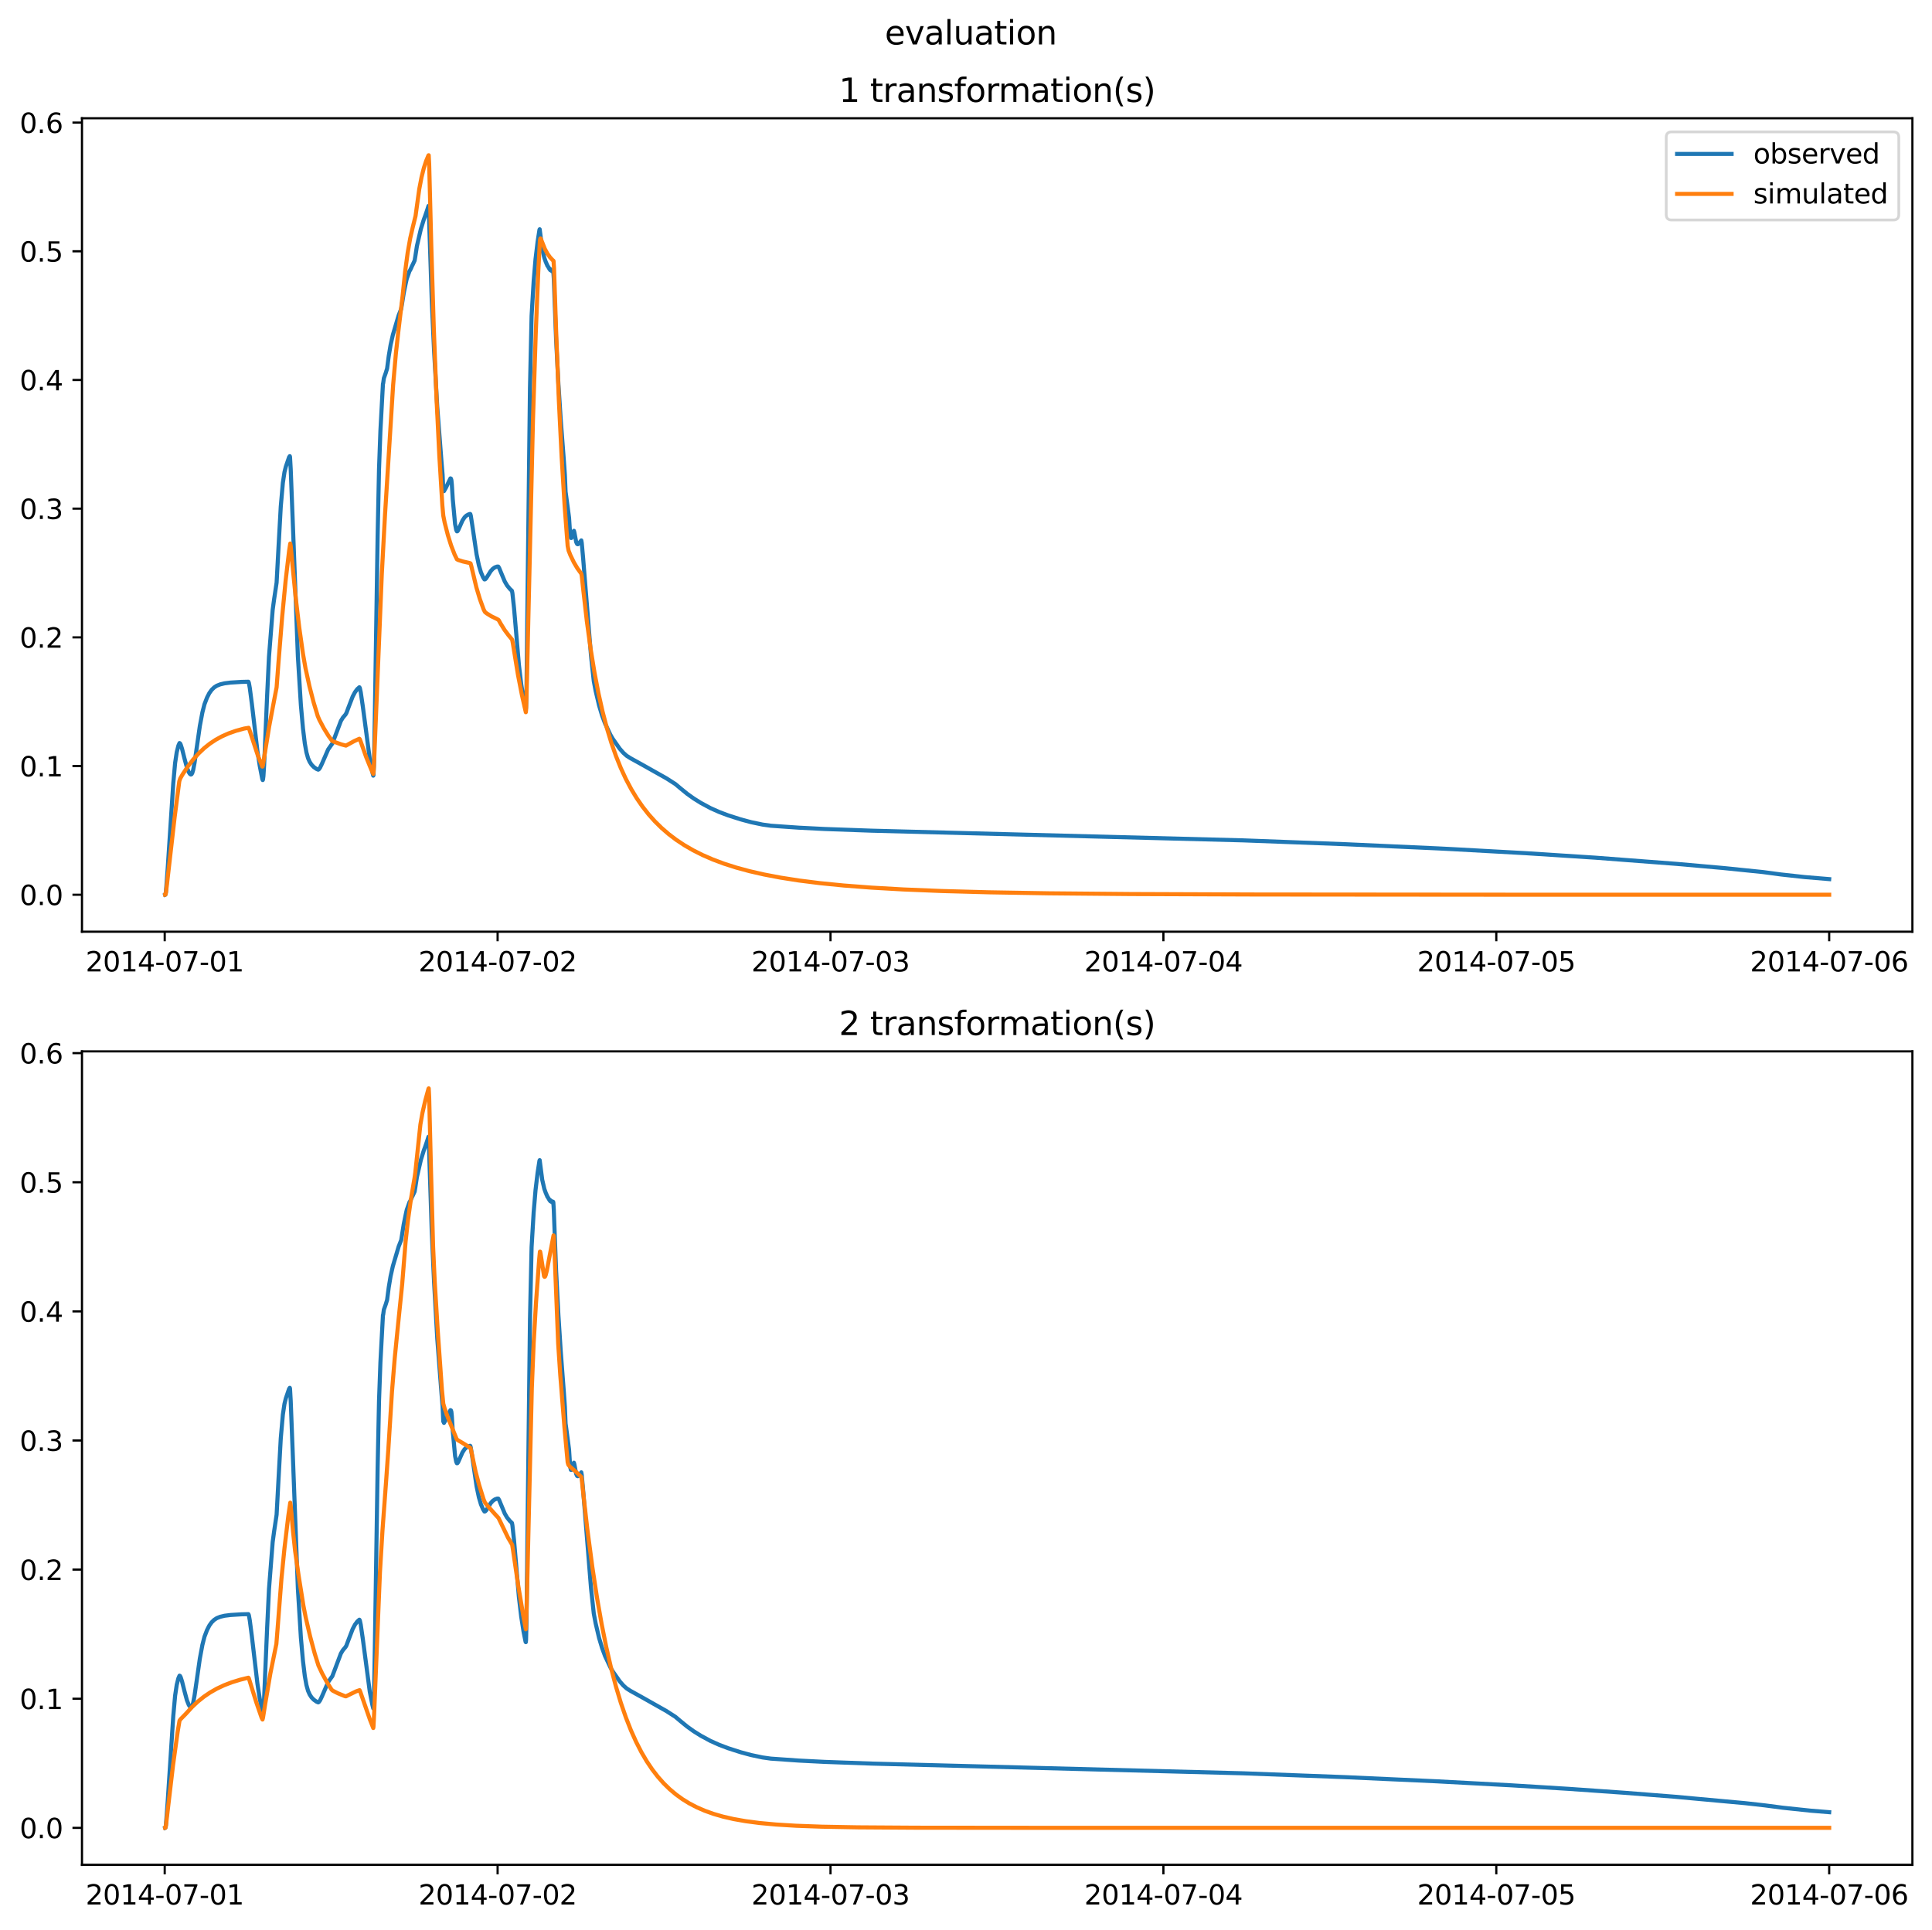 <?xml version="1.0" encoding="utf-8" standalone="no"?>
<!DOCTYPE svg PUBLIC "-//W3C//DTD SVG 1.1//EN"
  "http://www.w3.org/Graphics/SVG/1.1/DTD/svg11.dtd">
<svg xmlns:xlink="http://www.w3.org/1999/xlink" width="709.427pt" height="708.798pt" viewBox="0 0 709.427 708.798" xmlns="http://www.w3.org/2000/svg" version="1.1">
 <defs>
  <style type="text/css">*{stroke-linejoin: round; stroke-linecap: butt}</style>
 </defs>
 <g id="figure_1">
  <g id="patch_1">
   <path d="M 0 708.798 
L 709.427 708.798 
L 709.427 0 
L 0 0 
z
" style="fill: #ffffff"/>
  </g>
  <g id="axes_1">
   <g id="patch_2">
    <path d="M 30.103 342.2 
L 702.227 342.2 
L 702.227 43.44 
L 30.103 43.44 
z
" style="fill: #ffffff"/>
   </g>
   <g id="matplotlib.axis_1">
    <g id="xtick_1">
     <g id="line2d_1">
      <defs>
       <path id="m80fd770243" d="M 0 0 
L 0 3.5 
" style="stroke: #000000; stroke-width: 0.8"/>
      </defs>
      <g>
       <use xlink:href="#m80fd770243" x="60.484" y="342.2" style="stroke: #000000; stroke-width: 0.8"/>
      </g>
     </g>
     <g id="text_1">
      <!-- 2014-07-01 -->
      <g transform="translate(31.427 356.798) scale(0.1 -0.1)">
       <defs>
        <path id="DejaVuSans-32" d="M 1228 531 
L 3431 531 
L 3431 0 
L 469 0 
L 469 531 
Q 828 903 1448 1529 
Q 2069 2156 2228 2338 
Q 2531 2678 2651 2914 
Q 2772 3150 2772 3378 
Q 2772 3750 2511 3984 
Q 2250 4219 1831 4219 
Q 1534 4219 1204 4116 
Q 875 4013 500 3803 
L 500 4441 
Q 881 4594 1212 4672 
Q 1544 4750 1819 4750 
Q 2544 4750 2975 4387 
Q 3406 4025 3406 3419 
Q 3406 3131 3298 2873 
Q 3191 2616 2906 2266 
Q 2828 2175 2409 1742 
Q 1991 1309 1228 531 
z
" transform="scale(0.016)"/>
        <path id="DejaVuSans-30" d="M 2034 4250 
Q 1547 4250 1301 3770 
Q 1056 3291 1056 2328 
Q 1056 1369 1301 889 
Q 1547 409 2034 409 
Q 2525 409 2770 889 
Q 3016 1369 3016 2328 
Q 3016 3291 2770 3770 
Q 2525 4250 2034 4250 
z
M 2034 4750 
Q 2819 4750 3233 4129 
Q 3647 3509 3647 2328 
Q 3647 1150 3233 529 
Q 2819 -91 2034 -91 
Q 1250 -91 836 529 
Q 422 1150 422 2328 
Q 422 3509 836 4129 
Q 1250 4750 2034 4750 
z
" transform="scale(0.016)"/>
        <path id="DejaVuSans-31" d="M 794 531 
L 1825 531 
L 1825 4091 
L 703 3866 
L 703 4441 
L 1819 4666 
L 2450 4666 
L 2450 531 
L 3481 531 
L 3481 0 
L 794 0 
L 794 531 
z
" transform="scale(0.016)"/>
        <path id="DejaVuSans-34" d="M 2419 4116 
L 825 1625 
L 2419 1625 
L 2419 4116 
z
M 2253 4666 
L 3047 4666 
L 3047 1625 
L 3713 1625 
L 3713 1100 
L 3047 1100 
L 3047 0 
L 2419 0 
L 2419 1100 
L 313 1100 
L 313 1709 
L 2253 4666 
z
" transform="scale(0.016)"/>
        <path id="DejaVuSans-2d" d="M 313 2009 
L 1997 2009 
L 1997 1497 
L 313 1497 
L 313 2009 
z
" transform="scale(0.016)"/>
        <path id="DejaVuSans-37" d="M 525 4666 
L 3525 4666 
L 3525 4397 
L 1831 0 
L 1172 0 
L 2766 4134 
L 525 4134 
L 525 4666 
z
" transform="scale(0.016)"/>
       </defs>
       <use xlink:href="#DejaVuSans-32"/>
       <use xlink:href="#DejaVuSans-30" x="63.623"/>
       <use xlink:href="#DejaVuSans-31" x="127.246"/>
       <use xlink:href="#DejaVuSans-34" x="190.869"/>
       <use xlink:href="#DejaVuSans-2d" x="254.492"/>
       <use xlink:href="#DejaVuSans-30" x="290.576"/>
       <use xlink:href="#DejaVuSans-37" x="354.199"/>
       <use xlink:href="#DejaVuSans-2d" x="417.822"/>
       <use xlink:href="#DejaVuSans-30" x="453.906"/>
       <use xlink:href="#DejaVuSans-31" x="517.529"/>
      </g>
     </g>
    </g>
    <g id="xtick_2">
     <g id="line2d_2">
      <g>
       <use xlink:href="#m80fd770243" x="182.723" y="342.2" style="stroke: #000000; stroke-width: 0.8"/>
      </g>
     </g>
     <g id="text_2">
      <!-- 2014-07-02 -->
      <g transform="translate(153.665 356.798) scale(0.1 -0.1)">
       <use xlink:href="#DejaVuSans-32"/>
       <use xlink:href="#DejaVuSans-30" x="63.623"/>
       <use xlink:href="#DejaVuSans-31" x="127.246"/>
       <use xlink:href="#DejaVuSans-34" x="190.869"/>
       <use xlink:href="#DejaVuSans-2d" x="254.492"/>
       <use xlink:href="#DejaVuSans-30" x="290.576"/>
       <use xlink:href="#DejaVuSans-37" x="354.199"/>
       <use xlink:href="#DejaVuSans-2d" x="417.822"/>
       <use xlink:href="#DejaVuSans-30" x="453.906"/>
       <use xlink:href="#DejaVuSans-32" x="517.529"/>
      </g>
     </g>
    </g>
    <g id="xtick_3">
     <g id="line2d_3">
      <g>
       <use xlink:href="#m80fd770243" x="304.961" y="342.2" style="stroke: #000000; stroke-width: 0.8"/>
      </g>
     </g>
     <g id="text_3">
      <!-- 2014-07-03 -->
      <g transform="translate(275.903 356.798) scale(0.1 -0.1)">
       <defs>
        <path id="DejaVuSans-33" d="M 2597 2516 
Q 3050 2419 3304 2112 
Q 3559 1806 3559 1356 
Q 3559 666 3084 287 
Q 2609 -91 1734 -91 
Q 1441 -91 1130 -33 
Q 819 25 488 141 
L 488 750 
Q 750 597 1062 519 
Q 1375 441 1716 441 
Q 2309 441 2620 675 
Q 2931 909 2931 1356 
Q 2931 1769 2642 2001 
Q 2353 2234 1838 2234 
L 1294 2234 
L 1294 2753 
L 1863 2753 
Q 2328 2753 2575 2939 
Q 2822 3125 2822 3475 
Q 2822 3834 2567 4026 
Q 2313 4219 1838 4219 
Q 1578 4219 1281 4162 
Q 984 4106 628 3988 
L 628 4550 
Q 988 4650 1302 4700 
Q 1616 4750 1894 4750 
Q 2613 4750 3031 4423 
Q 3450 4097 3450 3541 
Q 3450 3153 3228 2886 
Q 3006 2619 2597 2516 
z
" transform="scale(0.016)"/>
       </defs>
       <use xlink:href="#DejaVuSans-32"/>
       <use xlink:href="#DejaVuSans-30" x="63.623"/>
       <use xlink:href="#DejaVuSans-31" x="127.246"/>
       <use xlink:href="#DejaVuSans-34" x="190.869"/>
       <use xlink:href="#DejaVuSans-2d" x="254.492"/>
       <use xlink:href="#DejaVuSans-30" x="290.576"/>
       <use xlink:href="#DejaVuSans-37" x="354.199"/>
       <use xlink:href="#DejaVuSans-2d" x="417.822"/>
       <use xlink:href="#DejaVuSans-30" x="453.906"/>
       <use xlink:href="#DejaVuSans-33" x="517.529"/>
      </g>
     </g>
    </g>
    <g id="xtick_4">
     <g id="line2d_4">
      <g>
       <use xlink:href="#m80fd770243" x="427.199" y="342.2" style="stroke: #000000; stroke-width: 0.8"/>
      </g>
     </g>
     <g id="text_4">
      <!-- 2014-07-04 -->
      <g transform="translate(398.141 356.798) scale(0.1 -0.1)">
       <use xlink:href="#DejaVuSans-32"/>
       <use xlink:href="#DejaVuSans-30" x="63.623"/>
       <use xlink:href="#DejaVuSans-31" x="127.246"/>
       <use xlink:href="#DejaVuSans-34" x="190.869"/>
       <use xlink:href="#DejaVuSans-2d" x="254.492"/>
       <use xlink:href="#DejaVuSans-30" x="290.576"/>
       <use xlink:href="#DejaVuSans-37" x="354.199"/>
       <use xlink:href="#DejaVuSans-2d" x="417.822"/>
       <use xlink:href="#DejaVuSans-30" x="453.906"/>
       <use xlink:href="#DejaVuSans-34" x="517.529"/>
      </g>
     </g>
    </g>
    <g id="xtick_5">
     <g id="line2d_5">
      <g>
       <use xlink:href="#m80fd770243" x="549.437" y="342.2" style="stroke: #000000; stroke-width: 0.8"/>
      </g>
     </g>
     <g id="text_5">
      <!-- 2014-07-05 -->
      <g transform="translate(520.38 356.798) scale(0.1 -0.1)">
       <defs>
        <path id="DejaVuSans-35" d="M 691 4666 
L 3169 4666 
L 3169 4134 
L 1269 4134 
L 1269 2991 
Q 1406 3038 1543 3061 
Q 1681 3084 1819 3084 
Q 2600 3084 3056 2656 
Q 3513 2228 3513 1497 
Q 3513 744 3044 326 
Q 2575 -91 1722 -91 
Q 1428 -91 1123 -41 
Q 819 9 494 109 
L 494 744 
Q 775 591 1075 516 
Q 1375 441 1709 441 
Q 2250 441 2565 725 
Q 2881 1009 2881 1497 
Q 2881 1984 2565 2268 
Q 2250 2553 1709 2553 
Q 1456 2553 1204 2497 
Q 953 2441 691 2322 
L 691 4666 
z
" transform="scale(0.016)"/>
       </defs>
       <use xlink:href="#DejaVuSans-32"/>
       <use xlink:href="#DejaVuSans-30" x="63.623"/>
       <use xlink:href="#DejaVuSans-31" x="127.246"/>
       <use xlink:href="#DejaVuSans-34" x="190.869"/>
       <use xlink:href="#DejaVuSans-2d" x="254.492"/>
       <use xlink:href="#DejaVuSans-30" x="290.576"/>
       <use xlink:href="#DejaVuSans-37" x="354.199"/>
       <use xlink:href="#DejaVuSans-2d" x="417.822"/>
       <use xlink:href="#DejaVuSans-30" x="453.906"/>
       <use xlink:href="#DejaVuSans-35" x="517.529"/>
      </g>
     </g>
    </g>
    <g id="xtick_6">
     <g id="line2d_6">
      <g>
       <use xlink:href="#m80fd770243" x="671.676" y="342.2" style="stroke: #000000; stroke-width: 0.8"/>
      </g>
     </g>
     <g id="text_6">
      <!-- 2014-07-06 -->
      <g transform="translate(642.618 356.798) scale(0.1 -0.1)">
       <defs>
        <path id="DejaVuSans-36" d="M 2113 2584 
Q 1688 2584 1439 2293 
Q 1191 2003 1191 1497 
Q 1191 994 1439 701 
Q 1688 409 2113 409 
Q 2538 409 2786 701 
Q 3034 994 3034 1497 
Q 3034 2003 2786 2293 
Q 2538 2584 2113 2584 
z
M 3366 4563 
L 3366 3988 
Q 3128 4100 2886 4159 
Q 2644 4219 2406 4219 
Q 1781 4219 1451 3797 
Q 1122 3375 1075 2522 
Q 1259 2794 1537 2939 
Q 1816 3084 2150 3084 
Q 2853 3084 3261 2657 
Q 3669 2231 3669 1497 
Q 3669 778 3244 343 
Q 2819 -91 2113 -91 
Q 1303 -91 875 529 
Q 447 1150 447 2328 
Q 447 3434 972 4092 
Q 1497 4750 2381 4750 
Q 2619 4750 2861 4703 
Q 3103 4656 3366 4563 
z
" transform="scale(0.016)"/>
       </defs>
       <use xlink:href="#DejaVuSans-32"/>
       <use xlink:href="#DejaVuSans-30" x="63.623"/>
       <use xlink:href="#DejaVuSans-31" x="127.246"/>
       <use xlink:href="#DejaVuSans-34" x="190.869"/>
       <use xlink:href="#DejaVuSans-2d" x="254.492"/>
       <use xlink:href="#DejaVuSans-30" x="290.576"/>
       <use xlink:href="#DejaVuSans-37" x="354.199"/>
       <use xlink:href="#DejaVuSans-2d" x="417.822"/>
       <use xlink:href="#DejaVuSans-30" x="453.906"/>
       <use xlink:href="#DejaVuSans-36" x="517.529"/>
      </g>
     </g>
    </g>
   </g>
   <g id="matplotlib.axis_2">
    <g id="ytick_1">
     <g id="line2d_7">
      <defs>
       <path id="mfda3160707" d="M 0 0 
L -3.5 0 
" style="stroke: #000000; stroke-width: 0.8"/>
      </defs>
      <g>
       <use xlink:href="#mfda3160707" x="30.103" y="328.62" style="stroke: #000000; stroke-width: 0.8"/>
      </g>
     </g>
     <g id="text_7">
      <!-- 0.0 -->
      <g transform="translate(7.2 332.419) scale(0.1 -0.1)">
       <defs>
        <path id="DejaVuSans-2e" d="M 684 794 
L 1344 794 
L 1344 0 
L 684 0 
L 684 794 
z
" transform="scale(0.016)"/>
       </defs>
       <use xlink:href="#DejaVuSans-30"/>
       <use xlink:href="#DejaVuSans-2e" x="63.623"/>
       <use xlink:href="#DejaVuSans-30" x="95.41"/>
      </g>
     </g>
    </g>
    <g id="ytick_2">
     <g id="line2d_8">
      <g>
       <use xlink:href="#mfda3160707" x="30.103" y="281.354" style="stroke: #000000; stroke-width: 0.8"/>
      </g>
     </g>
     <g id="text_8">
      <!-- 0.1 -->
      <g transform="translate(7.2 285.153) scale(0.1 -0.1)">
       <use xlink:href="#DejaVuSans-30"/>
       <use xlink:href="#DejaVuSans-2e" x="63.623"/>
       <use xlink:href="#DejaVuSans-31" x="95.41"/>
      </g>
     </g>
    </g>
    <g id="ytick_3">
     <g id="line2d_9">
      <g>
       <use xlink:href="#mfda3160707" x="30.103" y="234.088" style="stroke: #000000; stroke-width: 0.8"/>
      </g>
     </g>
     <g id="text_9">
      <!-- 0.2 -->
      <g transform="translate(7.2 237.887) scale(0.1 -0.1)">
       <use xlink:href="#DejaVuSans-30"/>
       <use xlink:href="#DejaVuSans-2e" x="63.623"/>
       <use xlink:href="#DejaVuSans-32" x="95.41"/>
      </g>
     </g>
    </g>
    <g id="ytick_4">
     <g id="line2d_10">
      <g>
       <use xlink:href="#mfda3160707" x="30.103" y="186.822" style="stroke: #000000; stroke-width: 0.8"/>
      </g>
     </g>
     <g id="text_10">
      <!-- 0.3 -->
      <g transform="translate(7.2 190.621) scale(0.1 -0.1)">
       <use xlink:href="#DejaVuSans-30"/>
       <use xlink:href="#DejaVuSans-2e" x="63.623"/>
       <use xlink:href="#DejaVuSans-33" x="95.41"/>
      </g>
     </g>
    </g>
    <g id="ytick_5">
     <g id="line2d_11">
      <g>
       <use xlink:href="#mfda3160707" x="30.103" y="139.556" style="stroke: #000000; stroke-width: 0.8"/>
      </g>
     </g>
     <g id="text_11">
      <!-- 0.4 -->
      <g transform="translate(7.2 143.355) scale(0.1 -0.1)">
       <use xlink:href="#DejaVuSans-30"/>
       <use xlink:href="#DejaVuSans-2e" x="63.623"/>
       <use xlink:href="#DejaVuSans-34" x="95.41"/>
      </g>
     </g>
    </g>
    <g id="ytick_6">
     <g id="line2d_12">
      <g>
       <use xlink:href="#mfda3160707" x="30.103" y="92.29" style="stroke: #000000; stroke-width: 0.8"/>
      </g>
     </g>
     <g id="text_12">
      <!-- 0.5 -->
      <g transform="translate(7.2 96.089) scale(0.1 -0.1)">
       <use xlink:href="#DejaVuSans-30"/>
       <use xlink:href="#DejaVuSans-2e" x="63.623"/>
       <use xlink:href="#DejaVuSans-35" x="95.41"/>
      </g>
     </g>
    </g>
    <g id="ytick_7">
     <g id="line2d_13">
      <g>
       <use xlink:href="#mfda3160707" x="30.103" y="45.024" style="stroke: #000000; stroke-width: 0.8"/>
      </g>
     </g>
     <g id="text_13">
      <!-- 0.6 -->
      <g transform="translate(7.2 48.823) scale(0.1 -0.1)">
       <use xlink:href="#DejaVuSans-30"/>
       <use xlink:href="#DejaVuSans-2e" x="63.623"/>
       <use xlink:href="#DejaVuSans-36" x="95.41"/>
      </g>
     </g>
    </g>
   </g>
   <g id="line2d_14">
    <path d="M 60.654 328.62 
L 60.739 328.582 
L 60.909 327.805 
L 61.588 318.81 
L 63.625 287.697 
L 64.304 280.216 
L 64.899 276.262 
L 65.493 273.886 
L 65.917 272.916 
L 66.087 273.003 
L 66.342 273.464 
L 66.851 275.034 
L 67.7 278.435 
L 68.634 281.897 
L 69.313 283.61 
L 69.737 284.249 
L 70.077 284.468 
L 70.331 284.365 
L 70.586 283.951 
L 70.926 282.843 
L 71.435 280.187 
L 72.284 274.318 
L 73.387 266.624 
L 74.321 261.64 
L 75.085 258.654 
L 76.019 256.219 
L 76.868 254.562 
L 77.717 253.379 
L 78.65 252.474 
L 79.584 251.869 
L 80.857 251.358 
L 82.47 250.974 
L 84.677 250.697 
L 88.667 250.453 
L 91.214 250.39 
L 91.384 250.797 
L 91.723 252.682 
L 92.487 258.531 
L 94.524 275.841 
L 95.373 281.263 
L 96.307 286.109 
L 96.477 286.51 
L 96.562 286.327 
L 96.731 285.043 
L 96.986 280.999 
L 98.09 255.454 
L 98.769 241.254 
L 100.127 223.982 
L 100.636 220.225 
L 101.57 213.978 
L 102.249 201.39 
L 103.098 186.053 
L 103.862 177.367 
L 104.456 173.41 
L 104.966 171.371 
L 106.154 167.902 
L 106.409 167.54 
L 106.494 167.81 
L 106.748 172.302 
L 107.597 194.142 
L 109.38 241.096 
L 110.483 258.977 
L 111.247 267.509 
L 111.926 273.062 
L 112.521 276.351 
L 113.115 278.469 
L 113.709 279.802 
L 114.388 280.851 
L 115.237 281.73 
L 116.256 282.444 
L 116.85 282.69 
L 117.105 282.534 
L 117.529 281.946 
L 118.208 280.533 
L 120.5 275.26 
L 121.434 273.914 
L 122.028 273.11 
L 122.707 271.324 
L 125.169 264.791 
L 125.933 263.54 
L 126.867 262.446 
L 127.206 261.863 
L 128.055 259.582 
L 129.498 255.835 
L 130.347 254.228 
L 131.196 253.089 
L 131.96 252.416 
L 132.13 252.678 
L 132.469 254.272 
L 133.233 259.505 
L 135.78 278.754 
L 136.714 283.548 
L 137.053 284.888 
L 137.138 284.7 
L 137.308 281.392 
L 137.647 262.299 
L 138.666 196.839 
L 139.175 172.332 
L 139.685 158.278 
L 140.618 140.97 
L 140.703 140.745 
L 140.958 138.919 
L 141.637 137.006 
L 142.146 135.357 
L 142.741 130.794 
L 143.42 126.72 
L 144.269 122.951 
L 146.391 115.809 
L 147.325 113.43 
L 148.258 107.613 
L 149.022 103.919 
L 149.362 102.385 
L 150.38 99.518 
L 150.635 99.166 
L 150.805 98.749 
L 150.89 98.644 
L 151.229 97.833 
L 151.569 97.157 
L 152.248 95.701 
L 152.503 94.205 
L 153.097 90.337 
L 154.54 84.119 
L 155.644 80.565 
L 156.068 79.443 
L 156.832 77.219 
L 157.341 75.625 
L 157.426 76.406 
L 158.53 110.13 
L 159.379 128.633 
L 160.567 149.598 
L 162.095 169.359 
L 162.519 174.371 
L 162.774 179.879 
L 162.859 179.696 
L 163.029 180.382 
L 163.283 179.939 
L 163.793 179.027 
L 164.557 177.413 
L 165.406 175.699 
L 165.575 175.787 
L 165.745 176.324 
L 165.915 177.946 
L 166.254 183.362 
L 167.103 192.464 
L 167.528 194.645 
L 167.782 195.158 
L 167.952 195.125 
L 168.207 194.796 
L 168.716 193.667 
L 169.82 191.174 
L 170.584 190.015 
L 171.263 189.366 
L 172.027 188.938 
L 172.621 188.761 
L 172.706 188.818 
L 172.876 189.427 
L 173.385 192.661 
L 174.998 203.598 
L 175.847 207.645 
L 176.611 210.219 
L 177.375 212.008 
L 177.884 212.815 
L 178.139 212.769 
L 178.478 212.453 
L 179.073 211.55 
L 180.176 209.781 
L 180.94 208.928 
L 181.704 208.395 
L 182.553 208.081 
L 182.977 208.098 
L 183.317 208.676 
L 184.081 210.541 
L 185.354 213.586 
L 186.203 215.034 
L 187.222 216.281 
L 187.986 217.004 
L 188.155 217.867 
L 188.75 223.314 
L 189.768 235.141 
L 190.532 244.096 
L 191.381 251.241 
L 192.23 256.701 
L 192.994 260.517 
L 193.079 260.647 
L 193.164 259.873 
L 193.334 252.917 
L 193.758 214.662 
L 194.607 142.407 
L 195.201 115.99 
L 195.965 103.254 
L 196.644 95.173 
L 197.408 88.803 
L 198.087 84.399 
L 198.172 84.198 
L 199.106 91.387 
L 199.87 94.692 
L 200.294 95.886 
L 200.464 96.353 
L 200.549 96.474 
L 200.719 96.979 
L 200.804 97.025 
L 200.974 97.581 
L 201.058 97.586 
L 201.822 98.928 
L 201.907 98.696 
L 202.077 99.242 
L 202.162 99.132 
L 202.247 99.059 
L 202.417 99.381 
L 202.502 99.182 
L 202.671 99.611 
L 202.841 99.307 
L 202.926 99.688 
L 203.011 99.664 
L 203.096 99.418 
L 203.181 99.637 
L 203.35 102.281 
L 204.199 124.683 
L 205.048 140.99 
L 205.897 154.15 
L 207.085 169.682 
L 207.425 174.514 
L 207.68 180.607 
L 207.849 181.803 
L 208.953 190.098 
L 209.377 196.576 
L 209.632 197.578 
L 209.802 197.589 
L 209.972 197.301 
L 210.396 195.905 
L 210.736 194.955 
L 210.905 195.515 
L 211.584 199.098 
L 211.924 199.807 
L 212.179 199.899 
L 212.518 199.627 
L 213.452 198.478 
L 213.622 199.44 
L 214.131 205.111 
L 217.017 240.848 
L 218.036 250.162 
L 218.715 253.759 
L 219.988 259.126 
L 221.092 262.809 
L 222.195 265.766 
L 224.148 269.896 
L 224.997 271.346 
L 227.543 274.964 
L 228.902 276.516 
L 230.09 277.575 
L 231.448 278.441 
L 235.608 280.742 
L 244.691 285.857 
L 248.001 287.974 
L 249.699 289.407 
L 252.331 291.554 
L 254.707 293.251 
L 257.339 294.893 
L 260.904 296.816 
L 264.13 298.249 
L 267.356 299.466 
L 271.94 300.933 
L 275.844 301.982 
L 280.004 302.852 
L 283.06 303.278 
L 293.331 303.994 
L 302.754 304.473 
L 320.071 305.096 
L 456.401 308.651 
L 494.006 310.066 
L 528.216 311.614 
L 533.563 311.887 
L 560.133 313.354 
L 585.684 315.004 
L 615.65 317.289 
L 632.542 318.785 
L 647.313 320.291 
L 654.104 321.195 
L 662.678 322.137 
L 671.676 322.886 
L 671.676 322.886 
" clip-path="url(#p9db8fa8363)" style="fill: none; stroke: #1f77b4; stroke-width: 1.5; stroke-linecap: square"/>
   </g>
   <g id="line2d_15">
    <path d="M 60.654 328.62 
L 60.739 328.612 
L 60.909 328.01 
L 61.333 324.562 
L 64.135 300.076 
L 65.832 286.989 
L 66.172 285.934 
L 67.106 284.327 
L 69.058 281.39 
L 71.01 278.86 
L 72.963 276.691 
L 75 274.768 
L 77.038 273.147 
L 79.16 271.733 
L 81.452 270.472 
L 83.913 269.375 
L 86.63 268.415 
L 89.601 267.603 
L 91.299 267.31 
L 91.553 267.925 
L 94.609 277.263 
L 96.307 281.547 
L 96.392 281.556 
L 96.562 280.984 
L 97.156 277.232 
L 98.854 266.758 
L 100.467 258.214 
L 101.57 252.452 
L 102.249 243.447 
L 103.607 226.532 
L 104.881 213.278 
L 106.154 202.349 
L 106.578 199.639 
L 106.748 200.552 
L 107.342 206.971 
L 108.616 219.831 
L 109.889 230.528 
L 111.247 240.109 
L 112.181 245.443 
L 113.624 252.026 
L 115.152 257.953 
L 116.68 263.02 
L 117.274 264.408 
L 118.887 267.464 
L 120.585 270.226 
L 121.943 272.094 
L 122.622 272.425 
L 125.339 273.406 
L 127.036 273.853 
L 127.715 273.48 
L 130.092 272.182 
L 131.96 271.334 
L 132.13 271.504 
L 132.554 272.656 
L 134.422 277.974 
L 136.204 282.363 
L 137.053 284.256 
L 137.138 283.843 
L 137.393 279.143 
L 140.194 210.925 
L 141.382 188.958 
L 144.353 141.464 
L 145.372 129.8 
L 146.391 120.703 
L 147.834 108.698 
L 148.768 99.728 
L 149.701 92.794 
L 150.635 87.482 
L 151.569 83.434 
L 152.588 79.318 
L 153.946 69.485 
L 154.795 65.053 
L 155.644 61.665 
L 156.492 59.082 
L 157.341 57.049 
L 157.426 57.02 
L 157.596 60.277 
L 158.36 90.033 
L 159.294 120.714 
L 160.312 146.827 
L 161.331 167.557 
L 162.435 185.687 
L 162.774 189.389 
L 163.283 191.967 
L 164.472 196.601 
L 165.66 200.379 
L 166.934 203.679 
L 167.782 205.419 
L 168.207 205.662 
L 169.99 206.227 
L 172.451 206.78 
L 172.791 206.949 
L 173.045 207.845 
L 174.913 215.701 
L 176.186 219.964 
L 177.545 223.724 
L 178.054 224.758 
L 178.733 225.301 
L 180.431 226.355 
L 182.383 227.298 
L 183.062 227.678 
L 183.826 229.028 
L 185.269 231.367 
L 186.712 233.301 
L 188.071 234.951 
L 188.41 236.829 
L 190.193 247.809 
L 191.636 255.226 
L 193.079 261.594 
L 193.164 260.914 
L 193.419 252.614 
L 195.71 154.093 
L 196.729 122.342 
L 197.663 99.565 
L 198.257 88.347 
L 198.427 87.593 
L 198.512 87.601 
L 198.766 88.137 
L 200.04 91.359 
L 200.974 93.1 
L 201.992 94.538 
L 203.096 95.699 
L 203.181 95.716 
L 203.265 95.876 
L 203.435 98.489 
L 204.199 121.231 
L 205.218 147.228 
L 206.237 167.88 
L 207.34 185.933 
L 208.444 200.499 
L 208.783 202.219 
L 209.462 203.944 
L 210.736 206.577 
L 212.009 208.727 
L 213.282 210.489 
L 213.452 210.698 
L 213.622 211.533 
L 214.216 217.019 
L 215.489 228.17 
L 216.848 238.129 
L 218.291 247.018 
L 219.734 254.551 
L 221.262 261.364 
L 222.875 267.524 
L 224.487 272.835 
L 226.185 277.685 
L 227.968 282.111 
L 229.835 286.151 
L 231.788 289.839 
L 233.825 293.205 
L 235.947 296.278 
L 238.154 299.087 
L 240.446 301.653 
L 242.908 304.078 
L 245.54 306.354 
L 248.341 308.477 
L 251.312 310.446 
L 254.538 312.311 
L 258.018 314.058 
L 261.753 315.681 
L 265.828 317.205 
L 270.242 318.619 
L 275.165 319.957 
L 280.598 321.198 
L 286.625 322.343 
L 293.416 323.402 
L 301.056 324.363 
L 309.8 325.232 
L 319.901 326.006 
L 331.701 326.68 
L 345.792 327.255 
L 363.109 327.729 
L 385.18 328.1 
L 415.23 328.369 
L 461.324 328.537 
L 554.361 328.611 
L 671.676 328.619 
L 671.676 328.619 
" clip-path="url(#p9db8fa8363)" style="fill: none; stroke: #ff7f0e; stroke-width: 1.5; stroke-linecap: square"/>
   </g>
   <g id="patch_3">
    <path d="M 30.103 342.2 
L 30.103 43.44 
" style="fill: none; stroke: #000000; stroke-width: 0.8; stroke-linejoin: miter; stroke-linecap: square"/>
   </g>
   <g id="patch_4">
    <path d="M 702.227 342.2 
L 702.227 43.44 
" style="fill: none; stroke: #000000; stroke-width: 0.8; stroke-linejoin: miter; stroke-linecap: square"/>
   </g>
   <g id="patch_5">
    <path d="M 30.103 342.2 
L 702.227 342.2 
" style="fill: none; stroke: #000000; stroke-width: 0.8; stroke-linejoin: miter; stroke-linecap: square"/>
   </g>
   <g id="patch_6">
    <path d="M 30.103 43.44 
L 702.227 43.44 
" style="fill: none; stroke: #000000; stroke-width: 0.8; stroke-linejoin: miter; stroke-linecap: square"/>
   </g>
   <g id="text_14">
    <!-- 1 transformation(s) -->
    <g transform="translate(308.05 37.44) scale(0.12 -0.12)">
     <defs>
      <path id="DejaVuSans-20" transform="scale(0.016)"/>
      <path id="DejaVuSans-74" d="M 1172 4494 
L 1172 3500 
L 2356 3500 
L 2356 3053 
L 1172 3053 
L 1172 1153 
Q 1172 725 1289 603 
Q 1406 481 1766 481 
L 2356 481 
L 2356 0 
L 1766 0 
Q 1100 0 847 248 
Q 594 497 594 1153 
L 594 3053 
L 172 3053 
L 172 3500 
L 594 3500 
L 594 4494 
L 1172 4494 
z
" transform="scale(0.016)"/>
      <path id="DejaVuSans-72" d="M 2631 2963 
Q 2534 3019 2420 3045 
Q 2306 3072 2169 3072 
Q 1681 3072 1420 2755 
Q 1159 2438 1159 1844 
L 1159 0 
L 581 0 
L 581 3500 
L 1159 3500 
L 1159 2956 
Q 1341 3275 1631 3429 
Q 1922 3584 2338 3584 
Q 2397 3584 2469 3576 
Q 2541 3569 2628 3553 
L 2631 2963 
z
" transform="scale(0.016)"/>
      <path id="DejaVuSans-61" d="M 2194 1759 
Q 1497 1759 1228 1600 
Q 959 1441 959 1056 
Q 959 750 1161 570 
Q 1363 391 1709 391 
Q 2188 391 2477 730 
Q 2766 1069 2766 1631 
L 2766 1759 
L 2194 1759 
z
M 3341 1997 
L 3341 0 
L 2766 0 
L 2766 531 
Q 2569 213 2275 61 
Q 1981 -91 1556 -91 
Q 1019 -91 701 211 
Q 384 513 384 1019 
Q 384 1609 779 1909 
Q 1175 2209 1959 2209 
L 2766 2209 
L 2766 2266 
Q 2766 2663 2505 2880 
Q 2244 3097 1772 3097 
Q 1472 3097 1187 3025 
Q 903 2953 641 2809 
L 641 3341 
Q 956 3463 1253 3523 
Q 1550 3584 1831 3584 
Q 2591 3584 2966 3190 
Q 3341 2797 3341 1997 
z
" transform="scale(0.016)"/>
      <path id="DejaVuSans-6e" d="M 3513 2113 
L 3513 0 
L 2938 0 
L 2938 2094 
Q 2938 2591 2744 2837 
Q 2550 3084 2163 3084 
Q 1697 3084 1428 2787 
Q 1159 2491 1159 1978 
L 1159 0 
L 581 0 
L 581 3500 
L 1159 3500 
L 1159 2956 
Q 1366 3272 1645 3428 
Q 1925 3584 2291 3584 
Q 2894 3584 3203 3211 
Q 3513 2838 3513 2113 
z
" transform="scale(0.016)"/>
      <path id="DejaVuSans-73" d="M 2834 3397 
L 2834 2853 
Q 2591 2978 2328 3040 
Q 2066 3103 1784 3103 
Q 1356 3103 1142 2972 
Q 928 2841 928 2578 
Q 928 2378 1081 2264 
Q 1234 2150 1697 2047 
L 1894 2003 
Q 2506 1872 2764 1633 
Q 3022 1394 3022 966 
Q 3022 478 2636 193 
Q 2250 -91 1575 -91 
Q 1294 -91 989 -36 
Q 684 19 347 128 
L 347 722 
Q 666 556 975 473 
Q 1284 391 1588 391 
Q 1994 391 2212 530 
Q 2431 669 2431 922 
Q 2431 1156 2273 1281 
Q 2116 1406 1581 1522 
L 1381 1569 
Q 847 1681 609 1914 
Q 372 2147 372 2553 
Q 372 3047 722 3315 
Q 1072 3584 1716 3584 
Q 2034 3584 2315 3537 
Q 2597 3491 2834 3397 
z
" transform="scale(0.016)"/>
      <path id="DejaVuSans-66" d="M 2375 4863 
L 2375 4384 
L 1825 4384 
Q 1516 4384 1395 4259 
Q 1275 4134 1275 3809 
L 1275 3500 
L 2222 3500 
L 2222 3053 
L 1275 3053 
L 1275 0 
L 697 0 
L 697 3053 
L 147 3053 
L 147 3500 
L 697 3500 
L 697 3744 
Q 697 4328 969 4595 
Q 1241 4863 1831 4863 
L 2375 4863 
z
" transform="scale(0.016)"/>
      <path id="DejaVuSans-6f" d="M 1959 3097 
Q 1497 3097 1228 2736 
Q 959 2375 959 1747 
Q 959 1119 1226 758 
Q 1494 397 1959 397 
Q 2419 397 2687 759 
Q 2956 1122 2956 1747 
Q 2956 2369 2687 2733 
Q 2419 3097 1959 3097 
z
M 1959 3584 
Q 2709 3584 3137 3096 
Q 3566 2609 3566 1747 
Q 3566 888 3137 398 
Q 2709 -91 1959 -91 
Q 1206 -91 779 398 
Q 353 888 353 1747 
Q 353 2609 779 3096 
Q 1206 3584 1959 3584 
z
" transform="scale(0.016)"/>
      <path id="DejaVuSans-6d" d="M 3328 2828 
Q 3544 3216 3844 3400 
Q 4144 3584 4550 3584 
Q 5097 3584 5394 3201 
Q 5691 2819 5691 2113 
L 5691 0 
L 5113 0 
L 5113 2094 
Q 5113 2597 4934 2840 
Q 4756 3084 4391 3084 
Q 3944 3084 3684 2787 
Q 3425 2491 3425 1978 
L 3425 0 
L 2847 0 
L 2847 2094 
Q 2847 2600 2669 2842 
Q 2491 3084 2119 3084 
Q 1678 3084 1418 2786 
Q 1159 2488 1159 1978 
L 1159 0 
L 581 0 
L 581 3500 
L 1159 3500 
L 1159 2956 
Q 1356 3278 1631 3431 
Q 1906 3584 2284 3584 
Q 2666 3584 2933 3390 
Q 3200 3197 3328 2828 
z
" transform="scale(0.016)"/>
      <path id="DejaVuSans-69" d="M 603 3500 
L 1178 3500 
L 1178 0 
L 603 0 
L 603 3500 
z
M 603 4863 
L 1178 4863 
L 1178 4134 
L 603 4134 
L 603 4863 
z
" transform="scale(0.016)"/>
      <path id="DejaVuSans-28" d="M 1984 4856 
Q 1566 4138 1362 3434 
Q 1159 2731 1159 2009 
Q 1159 1288 1364 580 
Q 1569 -128 1984 -844 
L 1484 -844 
Q 1016 -109 783 600 
Q 550 1309 550 2009 
Q 550 2706 781 3412 
Q 1013 4119 1484 4856 
L 1984 4856 
z
" transform="scale(0.016)"/>
      <path id="DejaVuSans-29" d="M 513 4856 
L 1013 4856 
Q 1481 4119 1714 3412 
Q 1947 2706 1947 2009 
Q 1947 1309 1714 600 
Q 1481 -109 1013 -844 
L 513 -844 
Q 928 -128 1133 580 
Q 1338 1288 1338 2009 
Q 1338 2731 1133 3434 
Q 928 4138 513 4856 
z
" transform="scale(0.016)"/>
     </defs>
     <use xlink:href="#DejaVuSans-31"/>
     <use xlink:href="#DejaVuSans-20" x="63.623"/>
     <use xlink:href="#DejaVuSans-74" x="95.41"/>
     <use xlink:href="#DejaVuSans-72" x="134.619"/>
     <use xlink:href="#DejaVuSans-61" x="175.732"/>
     <use xlink:href="#DejaVuSans-6e" x="237.012"/>
     <use xlink:href="#DejaVuSans-73" x="300.391"/>
     <use xlink:href="#DejaVuSans-66" x="352.49"/>
     <use xlink:href="#DejaVuSans-6f" x="387.695"/>
     <use xlink:href="#DejaVuSans-72" x="448.877"/>
     <use xlink:href="#DejaVuSans-6d" x="488.24"/>
     <use xlink:href="#DejaVuSans-61" x="585.652"/>
     <use xlink:href="#DejaVuSans-74" x="646.932"/>
     <use xlink:href="#DejaVuSans-69" x="686.141"/>
     <use xlink:href="#DejaVuSans-6f" x="713.924"/>
     <use xlink:href="#DejaVuSans-6e" x="775.105"/>
     <use xlink:href="#DejaVuSans-28" x="838.484"/>
     <use xlink:href="#DejaVuSans-73" x="877.498"/>
     <use xlink:href="#DejaVuSans-29" x="929.598"/>
    </g>
   </g>
   <g id="legend_1">
    <g id="patch_7">
     <path d="M 613.833 80.796 
L 695.227 80.796 
Q 697.227 80.796 697.227 78.796 
L 697.227 50.44 
Q 697.227 48.44 695.227 48.44 
L 613.833 48.44 
Q 611.833 48.44 611.833 50.44 
L 611.833 78.796 
Q 611.833 80.796 613.833 80.796 
z
" style="fill: #ffffff; opacity: 0.8; stroke: #cccccc; stroke-linejoin: miter"/>
    </g>
    <g id="line2d_16">
     <path d="M 615.833 56.538 
L 625.833 56.538 
L 635.833 56.538 
" style="fill: none; stroke: #1f77b4; stroke-width: 1.5; stroke-linecap: square"/>
    </g>
    <g id="text_15">
     <!-- observed -->
     <g transform="translate(643.833 60.038) scale(0.1 -0.1)">
      <defs>
       <path id="DejaVuSans-62" d="M 3116 1747 
Q 3116 2381 2855 2742 
Q 2594 3103 2138 3103 
Q 1681 3103 1420 2742 
Q 1159 2381 1159 1747 
Q 1159 1113 1420 752 
Q 1681 391 2138 391 
Q 2594 391 2855 752 
Q 3116 1113 3116 1747 
z
M 1159 2969 
Q 1341 3281 1617 3432 
Q 1894 3584 2278 3584 
Q 2916 3584 3314 3078 
Q 3713 2572 3713 1747 
Q 3713 922 3314 415 
Q 2916 -91 2278 -91 
Q 1894 -91 1617 61 
Q 1341 213 1159 525 
L 1159 0 
L 581 0 
L 581 4863 
L 1159 4863 
L 1159 2969 
z
" transform="scale(0.016)"/>
       <path id="DejaVuSans-65" d="M 3597 1894 
L 3597 1613 
L 953 1613 
Q 991 1019 1311 708 
Q 1631 397 2203 397 
Q 2534 397 2845 478 
Q 3156 559 3463 722 
L 3463 178 
Q 3153 47 2828 -22 
Q 2503 -91 2169 -91 
Q 1331 -91 842 396 
Q 353 884 353 1716 
Q 353 2575 817 3079 
Q 1281 3584 2069 3584 
Q 2775 3584 3186 3129 
Q 3597 2675 3597 1894 
z
M 3022 2063 
Q 3016 2534 2758 2815 
Q 2500 3097 2075 3097 
Q 1594 3097 1305 2825 
Q 1016 2553 972 2059 
L 3022 2063 
z
" transform="scale(0.016)"/>
       <path id="DejaVuSans-76" d="M 191 3500 
L 800 3500 
L 1894 563 
L 2988 3500 
L 3597 3500 
L 2284 0 
L 1503 0 
L 191 3500 
z
" transform="scale(0.016)"/>
       <path id="DejaVuSans-64" d="M 2906 2969 
L 2906 4863 
L 3481 4863 
L 3481 0 
L 2906 0 
L 2906 525 
Q 2725 213 2448 61 
Q 2172 -91 1784 -91 
Q 1150 -91 751 415 
Q 353 922 353 1747 
Q 353 2572 751 3078 
Q 1150 3584 1784 3584 
Q 2172 3584 2448 3432 
Q 2725 3281 2906 2969 
z
M 947 1747 
Q 947 1113 1208 752 
Q 1469 391 1925 391 
Q 2381 391 2643 752 
Q 2906 1113 2906 1747 
Q 2906 2381 2643 2742 
Q 2381 3103 1925 3103 
Q 1469 3103 1208 2742 
Q 947 2381 947 1747 
z
" transform="scale(0.016)"/>
      </defs>
      <use xlink:href="#DejaVuSans-6f"/>
      <use xlink:href="#DejaVuSans-62" x="61.182"/>
      <use xlink:href="#DejaVuSans-73" x="124.658"/>
      <use xlink:href="#DejaVuSans-65" x="176.758"/>
      <use xlink:href="#DejaVuSans-72" x="238.281"/>
      <use xlink:href="#DejaVuSans-76" x="279.395"/>
      <use xlink:href="#DejaVuSans-65" x="338.574"/>
      <use xlink:href="#DejaVuSans-64" x="400.098"/>
     </g>
    </g>
    <g id="line2d_17">
     <path d="M 615.833 71.217 
L 625.833 71.217 
L 635.833 71.217 
" style="fill: none; stroke: #ff7f0e; stroke-width: 1.5; stroke-linecap: square"/>
    </g>
    <g id="text_16">
     <!-- simulated -->
     <g transform="translate(643.833 74.717) scale(0.1 -0.1)">
      <defs>
       <path id="DejaVuSans-75" d="M 544 1381 
L 544 3500 
L 1119 3500 
L 1119 1403 
Q 1119 906 1312 657 
Q 1506 409 1894 409 
Q 2359 409 2629 706 
Q 2900 1003 2900 1516 
L 2900 3500 
L 3475 3500 
L 3475 0 
L 2900 0 
L 2900 538 
Q 2691 219 2414 64 
Q 2138 -91 1772 -91 
Q 1169 -91 856 284 
Q 544 659 544 1381 
z
M 1991 3584 
L 1991 3584 
z
" transform="scale(0.016)"/>
       <path id="DejaVuSans-6c" d="M 603 4863 
L 1178 4863 
L 1178 0 
L 603 0 
L 603 4863 
z
" transform="scale(0.016)"/>
      </defs>
      <use xlink:href="#DejaVuSans-73"/>
      <use xlink:href="#DejaVuSans-69" x="52.1"/>
      <use xlink:href="#DejaVuSans-6d" x="79.883"/>
      <use xlink:href="#DejaVuSans-75" x="177.295"/>
      <use xlink:href="#DejaVuSans-6c" x="240.674"/>
      <use xlink:href="#DejaVuSans-61" x="268.457"/>
      <use xlink:href="#DejaVuSans-74" x="329.736"/>
      <use xlink:href="#DejaVuSans-65" x="368.945"/>
      <use xlink:href="#DejaVuSans-64" x="430.469"/>
     </g>
    </g>
   </g>
  </g>
  <g id="axes_2">
   <g id="patch_8">
    <path d="M 30.103 684.92 
L 702.227 684.92 
L 702.227 386.16 
L 30.103 386.16 
z
" style="fill: #ffffff"/>
   </g>
   <g id="matplotlib.axis_3">
    <g id="xtick_7">
     <g id="line2d_18">
      <g>
       <use xlink:href="#m80fd770243" x="60.484" y="684.92" style="stroke: #000000; stroke-width: 0.8"/>
      </g>
     </g>
     <g id="text_17">
      <!-- 2014-07-01 -->
      <g transform="translate(31.427 699.518) scale(0.1 -0.1)">
       <use xlink:href="#DejaVuSans-32"/>
       <use xlink:href="#DejaVuSans-30" x="63.623"/>
       <use xlink:href="#DejaVuSans-31" x="127.246"/>
       <use xlink:href="#DejaVuSans-34" x="190.869"/>
       <use xlink:href="#DejaVuSans-2d" x="254.492"/>
       <use xlink:href="#DejaVuSans-30" x="290.576"/>
       <use xlink:href="#DejaVuSans-37" x="354.199"/>
       <use xlink:href="#DejaVuSans-2d" x="417.822"/>
       <use xlink:href="#DejaVuSans-30" x="453.906"/>
       <use xlink:href="#DejaVuSans-31" x="517.529"/>
      </g>
     </g>
    </g>
    <g id="xtick_8">
     <g id="line2d_19">
      <g>
       <use xlink:href="#m80fd770243" x="182.723" y="684.92" style="stroke: #000000; stroke-width: 0.8"/>
      </g>
     </g>
     <g id="text_18">
      <!-- 2014-07-02 -->
      <g transform="translate(153.665 699.518) scale(0.1 -0.1)">
       <use xlink:href="#DejaVuSans-32"/>
       <use xlink:href="#DejaVuSans-30" x="63.623"/>
       <use xlink:href="#DejaVuSans-31" x="127.246"/>
       <use xlink:href="#DejaVuSans-34" x="190.869"/>
       <use xlink:href="#DejaVuSans-2d" x="254.492"/>
       <use xlink:href="#DejaVuSans-30" x="290.576"/>
       <use xlink:href="#DejaVuSans-37" x="354.199"/>
       <use xlink:href="#DejaVuSans-2d" x="417.822"/>
       <use xlink:href="#DejaVuSans-30" x="453.906"/>
       <use xlink:href="#DejaVuSans-32" x="517.529"/>
      </g>
     </g>
    </g>
    <g id="xtick_9">
     <g id="line2d_20">
      <g>
       <use xlink:href="#m80fd770243" x="304.961" y="684.92" style="stroke: #000000; stroke-width: 0.8"/>
      </g>
     </g>
     <g id="text_19">
      <!-- 2014-07-03 -->
      <g transform="translate(275.903 699.518) scale(0.1 -0.1)">
       <use xlink:href="#DejaVuSans-32"/>
       <use xlink:href="#DejaVuSans-30" x="63.623"/>
       <use xlink:href="#DejaVuSans-31" x="127.246"/>
       <use xlink:href="#DejaVuSans-34" x="190.869"/>
       <use xlink:href="#DejaVuSans-2d" x="254.492"/>
       <use xlink:href="#DejaVuSans-30" x="290.576"/>
       <use xlink:href="#DejaVuSans-37" x="354.199"/>
       <use xlink:href="#DejaVuSans-2d" x="417.822"/>
       <use xlink:href="#DejaVuSans-30" x="453.906"/>
       <use xlink:href="#DejaVuSans-33" x="517.529"/>
      </g>
     </g>
    </g>
    <g id="xtick_10">
     <g id="line2d_21">
      <g>
       <use xlink:href="#m80fd770243" x="427.199" y="684.92" style="stroke: #000000; stroke-width: 0.8"/>
      </g>
     </g>
     <g id="text_20">
      <!-- 2014-07-04 -->
      <g transform="translate(398.141 699.518) scale(0.1 -0.1)">
       <use xlink:href="#DejaVuSans-32"/>
       <use xlink:href="#DejaVuSans-30" x="63.623"/>
       <use xlink:href="#DejaVuSans-31" x="127.246"/>
       <use xlink:href="#DejaVuSans-34" x="190.869"/>
       <use xlink:href="#DejaVuSans-2d" x="254.492"/>
       <use xlink:href="#DejaVuSans-30" x="290.576"/>
       <use xlink:href="#DejaVuSans-37" x="354.199"/>
       <use xlink:href="#DejaVuSans-2d" x="417.822"/>
       <use xlink:href="#DejaVuSans-30" x="453.906"/>
       <use xlink:href="#DejaVuSans-34" x="517.529"/>
      </g>
     </g>
    </g>
    <g id="xtick_11">
     <g id="line2d_22">
      <g>
       <use xlink:href="#m80fd770243" x="549.437" y="684.92" style="stroke: #000000; stroke-width: 0.8"/>
      </g>
     </g>
     <g id="text_21">
      <!-- 2014-07-05 -->
      <g transform="translate(520.38 699.518) scale(0.1 -0.1)">
       <use xlink:href="#DejaVuSans-32"/>
       <use xlink:href="#DejaVuSans-30" x="63.623"/>
       <use xlink:href="#DejaVuSans-31" x="127.246"/>
       <use xlink:href="#DejaVuSans-34" x="190.869"/>
       <use xlink:href="#DejaVuSans-2d" x="254.492"/>
       <use xlink:href="#DejaVuSans-30" x="290.576"/>
       <use xlink:href="#DejaVuSans-37" x="354.199"/>
       <use xlink:href="#DejaVuSans-2d" x="417.822"/>
       <use xlink:href="#DejaVuSans-30" x="453.906"/>
       <use xlink:href="#DejaVuSans-35" x="517.529"/>
      </g>
     </g>
    </g>
    <g id="xtick_12">
     <g id="line2d_23">
      <g>
       <use xlink:href="#m80fd770243" x="671.676" y="684.92" style="stroke: #000000; stroke-width: 0.8"/>
      </g>
     </g>
     <g id="text_22">
      <!-- 2014-07-06 -->
      <g transform="translate(642.618 699.518) scale(0.1 -0.1)">
       <use xlink:href="#DejaVuSans-32"/>
       <use xlink:href="#DejaVuSans-30" x="63.623"/>
       <use xlink:href="#DejaVuSans-31" x="127.246"/>
       <use xlink:href="#DejaVuSans-34" x="190.869"/>
       <use xlink:href="#DejaVuSans-2d" x="254.492"/>
       <use xlink:href="#DejaVuSans-30" x="290.576"/>
       <use xlink:href="#DejaVuSans-37" x="354.199"/>
       <use xlink:href="#DejaVuSans-2d" x="417.822"/>
       <use xlink:href="#DejaVuSans-30" x="453.906"/>
       <use xlink:href="#DejaVuSans-36" x="517.529"/>
      </g>
     </g>
    </g>
   </g>
   <g id="matplotlib.axis_4">
    <g id="ytick_8">
     <g id="line2d_24">
      <g>
       <use xlink:href="#mfda3160707" x="30.103" y="671.34" style="stroke: #000000; stroke-width: 0.8"/>
      </g>
     </g>
     <g id="text_23">
      <!-- 0.0 -->
      <g transform="translate(7.2 675.139) scale(0.1 -0.1)">
       <use xlink:href="#DejaVuSans-30"/>
       <use xlink:href="#DejaVuSans-2e" x="63.623"/>
       <use xlink:href="#DejaVuSans-30" x="95.41"/>
      </g>
     </g>
    </g>
    <g id="ytick_9">
     <g id="line2d_25">
      <g>
       <use xlink:href="#mfda3160707" x="30.103" y="623.917" style="stroke: #000000; stroke-width: 0.8"/>
      </g>
     </g>
     <g id="text_24">
      <!-- 0.1 -->
      <g transform="translate(7.2 627.716) scale(0.1 -0.1)">
       <use xlink:href="#DejaVuSans-30"/>
       <use xlink:href="#DejaVuSans-2e" x="63.623"/>
       <use xlink:href="#DejaVuSans-31" x="95.41"/>
      </g>
     </g>
    </g>
    <g id="ytick_10">
     <g id="line2d_26">
      <g>
       <use xlink:href="#mfda3160707" x="30.103" y="576.494" style="stroke: #000000; stroke-width: 0.8"/>
      </g>
     </g>
     <g id="text_25">
      <!-- 0.2 -->
      <g transform="translate(7.2 580.293) scale(0.1 -0.1)">
       <use xlink:href="#DejaVuSans-30"/>
       <use xlink:href="#DejaVuSans-2e" x="63.623"/>
       <use xlink:href="#DejaVuSans-32" x="95.41"/>
      </g>
     </g>
    </g>
    <g id="ytick_11">
     <g id="line2d_27">
      <g>
       <use xlink:href="#mfda3160707" x="30.103" y="529.071" style="stroke: #000000; stroke-width: 0.8"/>
      </g>
     </g>
     <g id="text_26">
      <!-- 0.3 -->
      <g transform="translate(7.2 532.87) scale(0.1 -0.1)">
       <use xlink:href="#DejaVuSans-30"/>
       <use xlink:href="#DejaVuSans-2e" x="63.623"/>
       <use xlink:href="#DejaVuSans-33" x="95.41"/>
      </g>
     </g>
    </g>
    <g id="ytick_12">
     <g id="line2d_28">
      <g>
       <use xlink:href="#mfda3160707" x="30.103" y="481.648" style="stroke: #000000; stroke-width: 0.8"/>
      </g>
     </g>
     <g id="text_27">
      <!-- 0.4 -->
      <g transform="translate(7.2 485.447) scale(0.1 -0.1)">
       <use xlink:href="#DejaVuSans-30"/>
       <use xlink:href="#DejaVuSans-2e" x="63.623"/>
       <use xlink:href="#DejaVuSans-34" x="95.41"/>
      </g>
     </g>
    </g>
    <g id="ytick_13">
     <g id="line2d_29">
      <g>
       <use xlink:href="#mfda3160707" x="30.103" y="434.225" style="stroke: #000000; stroke-width: 0.8"/>
      </g>
     </g>
     <g id="text_28">
      <!-- 0.5 -->
      <g transform="translate(7.2 438.024) scale(0.1 -0.1)">
       <use xlink:href="#DejaVuSans-30"/>
       <use xlink:href="#DejaVuSans-2e" x="63.623"/>
       <use xlink:href="#DejaVuSans-35" x="95.41"/>
      </g>
     </g>
    </g>
    <g id="ytick_14">
     <g id="line2d_30">
      <g>
       <use xlink:href="#mfda3160707" x="30.103" y="386.802" style="stroke: #000000; stroke-width: 0.8"/>
      </g>
     </g>
     <g id="text_29">
      <!-- 0.6 -->
      <g transform="translate(7.2 390.601) scale(0.1 -0.1)">
       <use xlink:href="#DejaVuSans-30"/>
       <use xlink:href="#DejaVuSans-2e" x="63.623"/>
       <use xlink:href="#DejaVuSans-36" x="95.41"/>
      </g>
     </g>
    </g>
   </g>
   <g id="line2d_31">
    <path d="M 60.654 671.34 
L 60.739 671.302 
L 60.909 670.522 
L 61.588 661.498 
L 63.625 630.281 
L 64.304 622.775 
L 64.899 618.808 
L 65.493 616.424 
L 65.917 615.451 
L 66.087 615.539 
L 66.342 616.001 
L 66.851 617.576 
L 67.7 620.988 
L 68.634 624.461 
L 69.313 626.181 
L 69.737 626.821 
L 70.077 627.041 
L 70.331 626.938 
L 70.586 626.523 
L 70.926 625.411 
L 71.435 622.746 
L 72.284 616.858 
L 73.387 609.138 
L 74.321 604.138 
L 75.085 601.141 
L 76.019 598.699 
L 76.868 597.036 
L 77.717 595.85 
L 78.65 594.941 
L 79.584 594.334 
L 80.857 593.821 
L 82.47 593.436 
L 84.677 593.158 
L 88.667 592.913 
L 91.214 592.85 
L 91.384 593.258 
L 91.723 595.149 
L 92.487 601.018 
L 94.524 618.386 
L 95.373 623.825 
L 96.307 628.688 
L 96.477 629.091 
L 96.562 628.906 
L 96.731 627.618 
L 96.986 623.561 
L 98.09 597.931 
L 98.769 583.684 
L 100.127 566.355 
L 100.636 562.585 
L 101.57 556.318 
L 102.249 543.688 
L 103.098 528.299 
L 103.862 519.584 
L 104.456 515.614 
L 104.966 513.569 
L 106.154 510.088 
L 106.409 509.725 
L 106.494 509.996 
L 106.748 514.503 
L 107.597 536.415 
L 109.38 583.525 
L 110.483 601.466 
L 111.247 610.026 
L 111.926 615.598 
L 112.521 618.898 
L 113.115 621.022 
L 113.709 622.36 
L 114.388 623.412 
L 115.237 624.294 
L 116.256 625.011 
L 116.85 625.257 
L 117.105 625.101 
L 117.529 624.511 
L 118.208 623.093 
L 120.5 617.803 
L 121.434 616.453 
L 122.028 615.646 
L 122.707 613.853 
L 125.169 607.299 
L 125.933 606.043 
L 126.867 604.946 
L 127.206 604.361 
L 128.055 602.073 
L 129.498 598.313 
L 130.347 596.701 
L 131.196 595.558 
L 131.96 594.883 
L 132.13 595.146 
L 132.469 596.745 
L 133.233 601.996 
L 135.78 621.308 
L 136.714 626.118 
L 137.053 627.463 
L 137.138 627.274 
L 137.308 623.955 
L 137.647 604.799 
L 138.666 539.121 
L 139.175 514.533 
L 139.685 500.433 
L 140.618 483.067 
L 140.703 482.841 
L 140.958 481.009 
L 141.637 479.09 
L 142.146 477.435 
L 142.741 472.857 
L 143.42 468.77 
L 144.269 464.988 
L 146.391 457.822 
L 147.325 455.435 
L 148.258 449.599 
L 149.022 445.892 
L 149.362 444.354 
L 150.38 441.477 
L 150.635 441.124 
L 150.805 440.706 
L 150.89 440.6 
L 151.229 439.787 
L 151.569 439.108 
L 152.248 437.648 
L 152.503 436.146 
L 153.097 432.266 
L 154.54 426.027 
L 155.644 422.461 
L 156.068 421.335 
L 156.832 419.104 
L 157.341 417.505 
L 157.426 418.288 
L 158.53 452.124 
L 159.379 470.689 
L 160.567 491.723 
L 162.095 511.55 
L 162.519 516.579 
L 162.774 522.105 
L 162.859 521.922 
L 163.029 522.61 
L 163.283 522.166 
L 163.793 521.25 
L 164.557 519.631 
L 165.406 517.911 
L 165.575 517.999 
L 165.745 518.538 
L 165.915 520.166 
L 166.254 525.6 
L 167.103 534.732 
L 167.528 536.92 
L 167.782 537.435 
L 167.952 537.402 
L 168.207 537.072 
L 168.716 535.939 
L 169.82 533.438 
L 170.584 532.275 
L 171.263 531.623 
L 172.027 531.194 
L 172.621 531.016 
L 172.706 531.074 
L 172.876 531.685 
L 173.385 534.93 
L 174.998 545.902 
L 175.847 549.963 
L 176.611 552.546 
L 177.375 554.341 
L 177.884 555.15 
L 178.139 555.104 
L 178.478 554.787 
L 179.073 553.881 
L 180.176 552.107 
L 180.94 551.25 
L 181.704 550.716 
L 182.553 550.401 
L 182.977 550.417 
L 183.317 550.997 
L 184.081 552.869 
L 185.354 555.924 
L 186.203 557.376 
L 187.222 558.628 
L 187.986 559.354 
L 188.155 560.219 
L 188.75 565.685 
L 189.768 577.551 
L 190.532 586.535 
L 191.381 593.704 
L 192.23 599.182 
L 192.994 603.01 
L 193.079 603.142 
L 193.164 602.365 
L 193.334 595.385 
L 193.758 557.003 
L 194.607 484.508 
L 195.201 458.004 
L 195.965 445.226 
L 196.644 437.117 
L 197.408 430.727 
L 198.087 426.307 
L 198.172 426.107 
L 199.106 433.32 
L 199.87 436.635 
L 200.294 437.833 
L 200.464 438.301 
L 200.549 438.423 
L 200.719 438.929 
L 200.804 438.976 
L 200.974 439.534 
L 201.058 439.539 
L 201.822 440.885 
L 201.907 440.652 
L 202.077 441.2 
L 202.162 441.09 
L 202.247 441.017 
L 202.417 441.34 
L 202.502 441.14 
L 202.671 441.571 
L 202.841 441.266 
L 202.926 441.648 
L 203.011 441.624 
L 203.096 441.377 
L 203.181 441.597 
L 203.35 444.249 
L 204.199 466.726 
L 205.048 483.087 
L 205.897 496.29 
L 207.085 511.874 
L 207.425 516.723 
L 207.68 522.835 
L 207.849 524.035 
L 208.953 532.358 
L 209.377 538.858 
L 209.632 539.863 
L 209.802 539.874 
L 209.972 539.585 
L 210.396 538.184 
L 210.736 537.231 
L 210.905 537.793 
L 211.584 541.388 
L 211.924 542.1 
L 212.179 542.192 
L 212.518 541.918 
L 213.452 540.766 
L 213.622 541.731 
L 214.131 547.421 
L 217.017 583.277 
L 218.036 592.621 
L 218.715 596.23 
L 219.988 601.616 
L 221.092 605.31 
L 222.195 608.278 
L 224.148 612.421 
L 224.997 613.876 
L 227.543 617.505 
L 228.902 619.063 
L 230.09 620.126 
L 231.448 620.994 
L 235.608 623.303 
L 244.691 628.435 
L 248.001 630.559 
L 249.699 631.997 
L 252.331 634.151 
L 254.707 635.854 
L 257.339 637.501 
L 260.904 639.43 
L 264.13 640.868 
L 267.356 642.089 
L 271.94 643.561 
L 275.844 644.613 
L 280.004 645.486 
L 283.06 645.914 
L 293.331 646.633 
L 302.754 647.112 
L 320.071 647.738 
L 456.401 651.304 
L 493.921 652.721 
L 527.367 654.239 
L 554.955 655.719 
L 575.922 657.012 
L 596.211 658.438 
L 614.971 659.914 
L 640.777 662.272 
L 647.992 663.082 
L 654.613 663.951 
L 664.885 665.036 
L 671.676 665.587 
L 671.676 665.587 
" clip-path="url(#pd97ea2f5b7)" style="fill: none; stroke: #1f77b4; stroke-width: 1.5; stroke-linecap: square"/>
   </g>
   <g id="line2d_32">
    <path d="M 60.654 671.34 
L 60.739 671.331 
L 60.909 670.657 
L 61.418 666.345 
L 63.54 648.307 
L 65.238 636.049 
L 65.917 631.985 
L 66.257 631.487 
L 68.294 629.404 
L 70.501 626.977 
L 72.623 624.979 
L 74.83 623.205 
L 77.122 621.644 
L 79.584 620.238 
L 82.216 618.994 
L 85.102 617.884 
L 88.243 616.919 
L 91.214 616.195 
L 91.384 616.44 
L 91.978 618.373 
L 94.1 625.201 
L 96.052 630.869 
L 96.392 631.56 
L 96.562 630.946 
L 97.411 625.659 
L 99.278 614.632 
L 100.891 606.705 
L 101.485 603.8 
L 101.91 598.465 
L 103.353 579.772 
L 104.456 568.669 
L 105.899 556.542 
L 106.578 551.917 
L 106.748 552.971 
L 107.597 562.459 
L 108.361 569.617 
L 109.634 578.568 
L 111.417 589.772 
L 112.266 594.105 
L 113.879 601.05 
L 115.577 607.37 
L 116.935 611.726 
L 118.293 614.62 
L 119.991 617.745 
L 121.773 620.602 
L 122.198 620.961 
L 124.065 621.917 
L 126.697 622.986 
L 127.036 623.041 
L 127.8 622.659 
L 130.771 621.213 
L 132.045 620.769 
L 132.299 621.359 
L 135.865 631.664 
L 137.053 634.679 
L 137.138 634.212 
L 137.393 629.212 
L 139.515 577.484 
L 140.449 562.079 
L 141.807 543.635 
L 142.571 532.705 
L 143.929 511.205 
L 144.948 498.785 
L 146.221 485.967 
L 147.664 471.843 
L 148.937 456.005 
L 149.786 448.298 
L 150.89 440.47 
L 152.248 432.46 
L 152.503 430.636 
L 154.37 413.006 
L 155.134 408.684 
L 156.153 404.244 
L 157.341 399.875 
L 157.426 399.74 
L 157.596 403.018 
L 158.275 430.493 
L 159.039 457.946 
L 159.633 470.833 
L 160.737 488.744 
L 162.265 510.318 
L 162.774 515.545 
L 163.283 517.325 
L 164.472 520.645 
L 167.698 528.597 
L 168.122 528.947 
L 171.008 530.677 
L 172.791 531.876 
L 173.13 533.358 
L 174.658 540.61 
L 175.932 545.388 
L 177.545 550.582 
L 178.054 551.846 
L 178.988 553.019 
L 182.044 556.444 
L 183.062 557.548 
L 186.543 564.764 
L 188.071 567.374 
L 188.41 569.525 
L 190.278 582.277 
L 192.145 593.419 
L 193.079 598.406 
L 193.164 597.684 
L 193.419 589.056 
L 195.286 509.807 
L 195.965 493.169 
L 196.814 478.55 
L 198.002 462.307 
L 198.257 459.712 
L 198.342 459.713 
L 198.512 460.528 
L 199.785 468.755 
L 199.955 468.963 
L 200.125 468.882 
L 200.379 468.33 
L 200.804 466.659 
L 201.738 461.721 
L 203.265 453.716 
L 203.35 454.199 
L 203.605 459.592 
L 204.963 493.475 
L 205.727 505.022 
L 207.255 524.152 
L 208.444 537.095 
L 208.698 537.985 
L 209.208 538.603 
L 210.226 539.486 
L 211.33 540.434 
L 213.452 542.475 
L 213.622 543.325 
L 214.301 549.689 
L 215.659 561.581 
L 217.527 575.691 
L 219.224 586.825 
L 220.922 596.51 
L 222.62 604.964 
L 224.403 612.715 
L 226.185 619.481 
L 227.968 625.405 
L 229.835 630.835 
L 231.703 635.583 
L 233.57 639.743 
L 235.523 643.551 
L 237.475 646.879 
L 239.513 649.911 
L 241.55 652.555 
L 243.672 654.952 
L 245.879 657.112 
L 248.171 659.048 
L 250.548 660.772 
L 253.095 662.348 
L 255.811 663.767 
L 258.782 665.061 
L 262.008 666.214 
L 265.488 667.22 
L 269.393 668.115 
L 273.807 668.893 
L 278.9 669.56 
L 284.927 670.118 
L 292.313 670.569 
L 301.82 670.914 
L 314.978 671.152 
L 336.284 671.29 
L 387.557 671.338 
L 671.676 671.34 
L 671.676 671.34 
" clip-path="url(#pd97ea2f5b7)" style="fill: none; stroke: #ff7f0e; stroke-width: 1.5; stroke-linecap: square"/>
   </g>
   <g id="patch_9">
    <path d="M 30.103 684.92 
L 30.103 386.16 
" style="fill: none; stroke: #000000; stroke-width: 0.8; stroke-linejoin: miter; stroke-linecap: square"/>
   </g>
   <g id="patch_10">
    <path d="M 702.227 684.92 
L 702.227 386.16 
" style="fill: none; stroke: #000000; stroke-width: 0.8; stroke-linejoin: miter; stroke-linecap: square"/>
   </g>
   <g id="patch_11">
    <path d="M 30.103 684.92 
L 702.227 684.92 
" style="fill: none; stroke: #000000; stroke-width: 0.8; stroke-linejoin: miter; stroke-linecap: square"/>
   </g>
   <g id="patch_12">
    <path d="M 30.103 386.16 
L 702.227 386.16 
" style="fill: none; stroke: #000000; stroke-width: 0.8; stroke-linejoin: miter; stroke-linecap: square"/>
   </g>
   <g id="text_30">
    <!-- 2 transformation(s) -->
    <g transform="translate(308.05 380.16) scale(0.12 -0.12)">
     <use xlink:href="#DejaVuSans-32"/>
     <use xlink:href="#DejaVuSans-20" x="63.623"/>
     <use xlink:href="#DejaVuSans-74" x="95.41"/>
     <use xlink:href="#DejaVuSans-72" x="134.619"/>
     <use xlink:href="#DejaVuSans-61" x="175.732"/>
     <use xlink:href="#DejaVuSans-6e" x="237.012"/>
     <use xlink:href="#DejaVuSans-73" x="300.391"/>
     <use xlink:href="#DejaVuSans-66" x="352.49"/>
     <use xlink:href="#DejaVuSans-6f" x="387.695"/>
     <use xlink:href="#DejaVuSans-72" x="448.877"/>
     <use xlink:href="#DejaVuSans-6d" x="488.24"/>
     <use xlink:href="#DejaVuSans-61" x="585.652"/>
     <use xlink:href="#DejaVuSans-74" x="646.932"/>
     <use xlink:href="#DejaVuSans-69" x="686.141"/>
     <use xlink:href="#DejaVuSans-6f" x="713.924"/>
     <use xlink:href="#DejaVuSans-6e" x="775.105"/>
     <use xlink:href="#DejaVuSans-28" x="838.484"/>
     <use xlink:href="#DejaVuSans-73" x="877.498"/>
     <use xlink:href="#DejaVuSans-29" x="929.598"/>
    </g>
   </g>
  </g>
  <g id="text_31">
   <!-- evaluation -->
   <g transform="translate(324.904 16.318) scale(0.12 -0.12)">
    <use xlink:href="#DejaVuSans-65"/>
    <use xlink:href="#DejaVuSans-76" x="61.523"/>
    <use xlink:href="#DejaVuSans-61" x="120.703"/>
    <use xlink:href="#DejaVuSans-6c" x="181.982"/>
    <use xlink:href="#DejaVuSans-75" x="209.766"/>
    <use xlink:href="#DejaVuSans-61" x="273.145"/>
    <use xlink:href="#DejaVuSans-74" x="334.424"/>
    <use xlink:href="#DejaVuSans-69" x="373.633"/>
    <use xlink:href="#DejaVuSans-6f" x="401.416"/>
    <use xlink:href="#DejaVuSans-6e" x="462.598"/>
   </g>
  </g>
 </g>
 <defs>
  <clipPath id="p9db8fa8363">
   <rect x="30.103" y="43.44" width="672.124" height="298.76"/>
  </clipPath>
  <clipPath id="pd97ea2f5b7">
   <rect x="30.103" y="386.16" width="672.124" height="298.76"/>
  </clipPath>
 </defs>
</svg>
